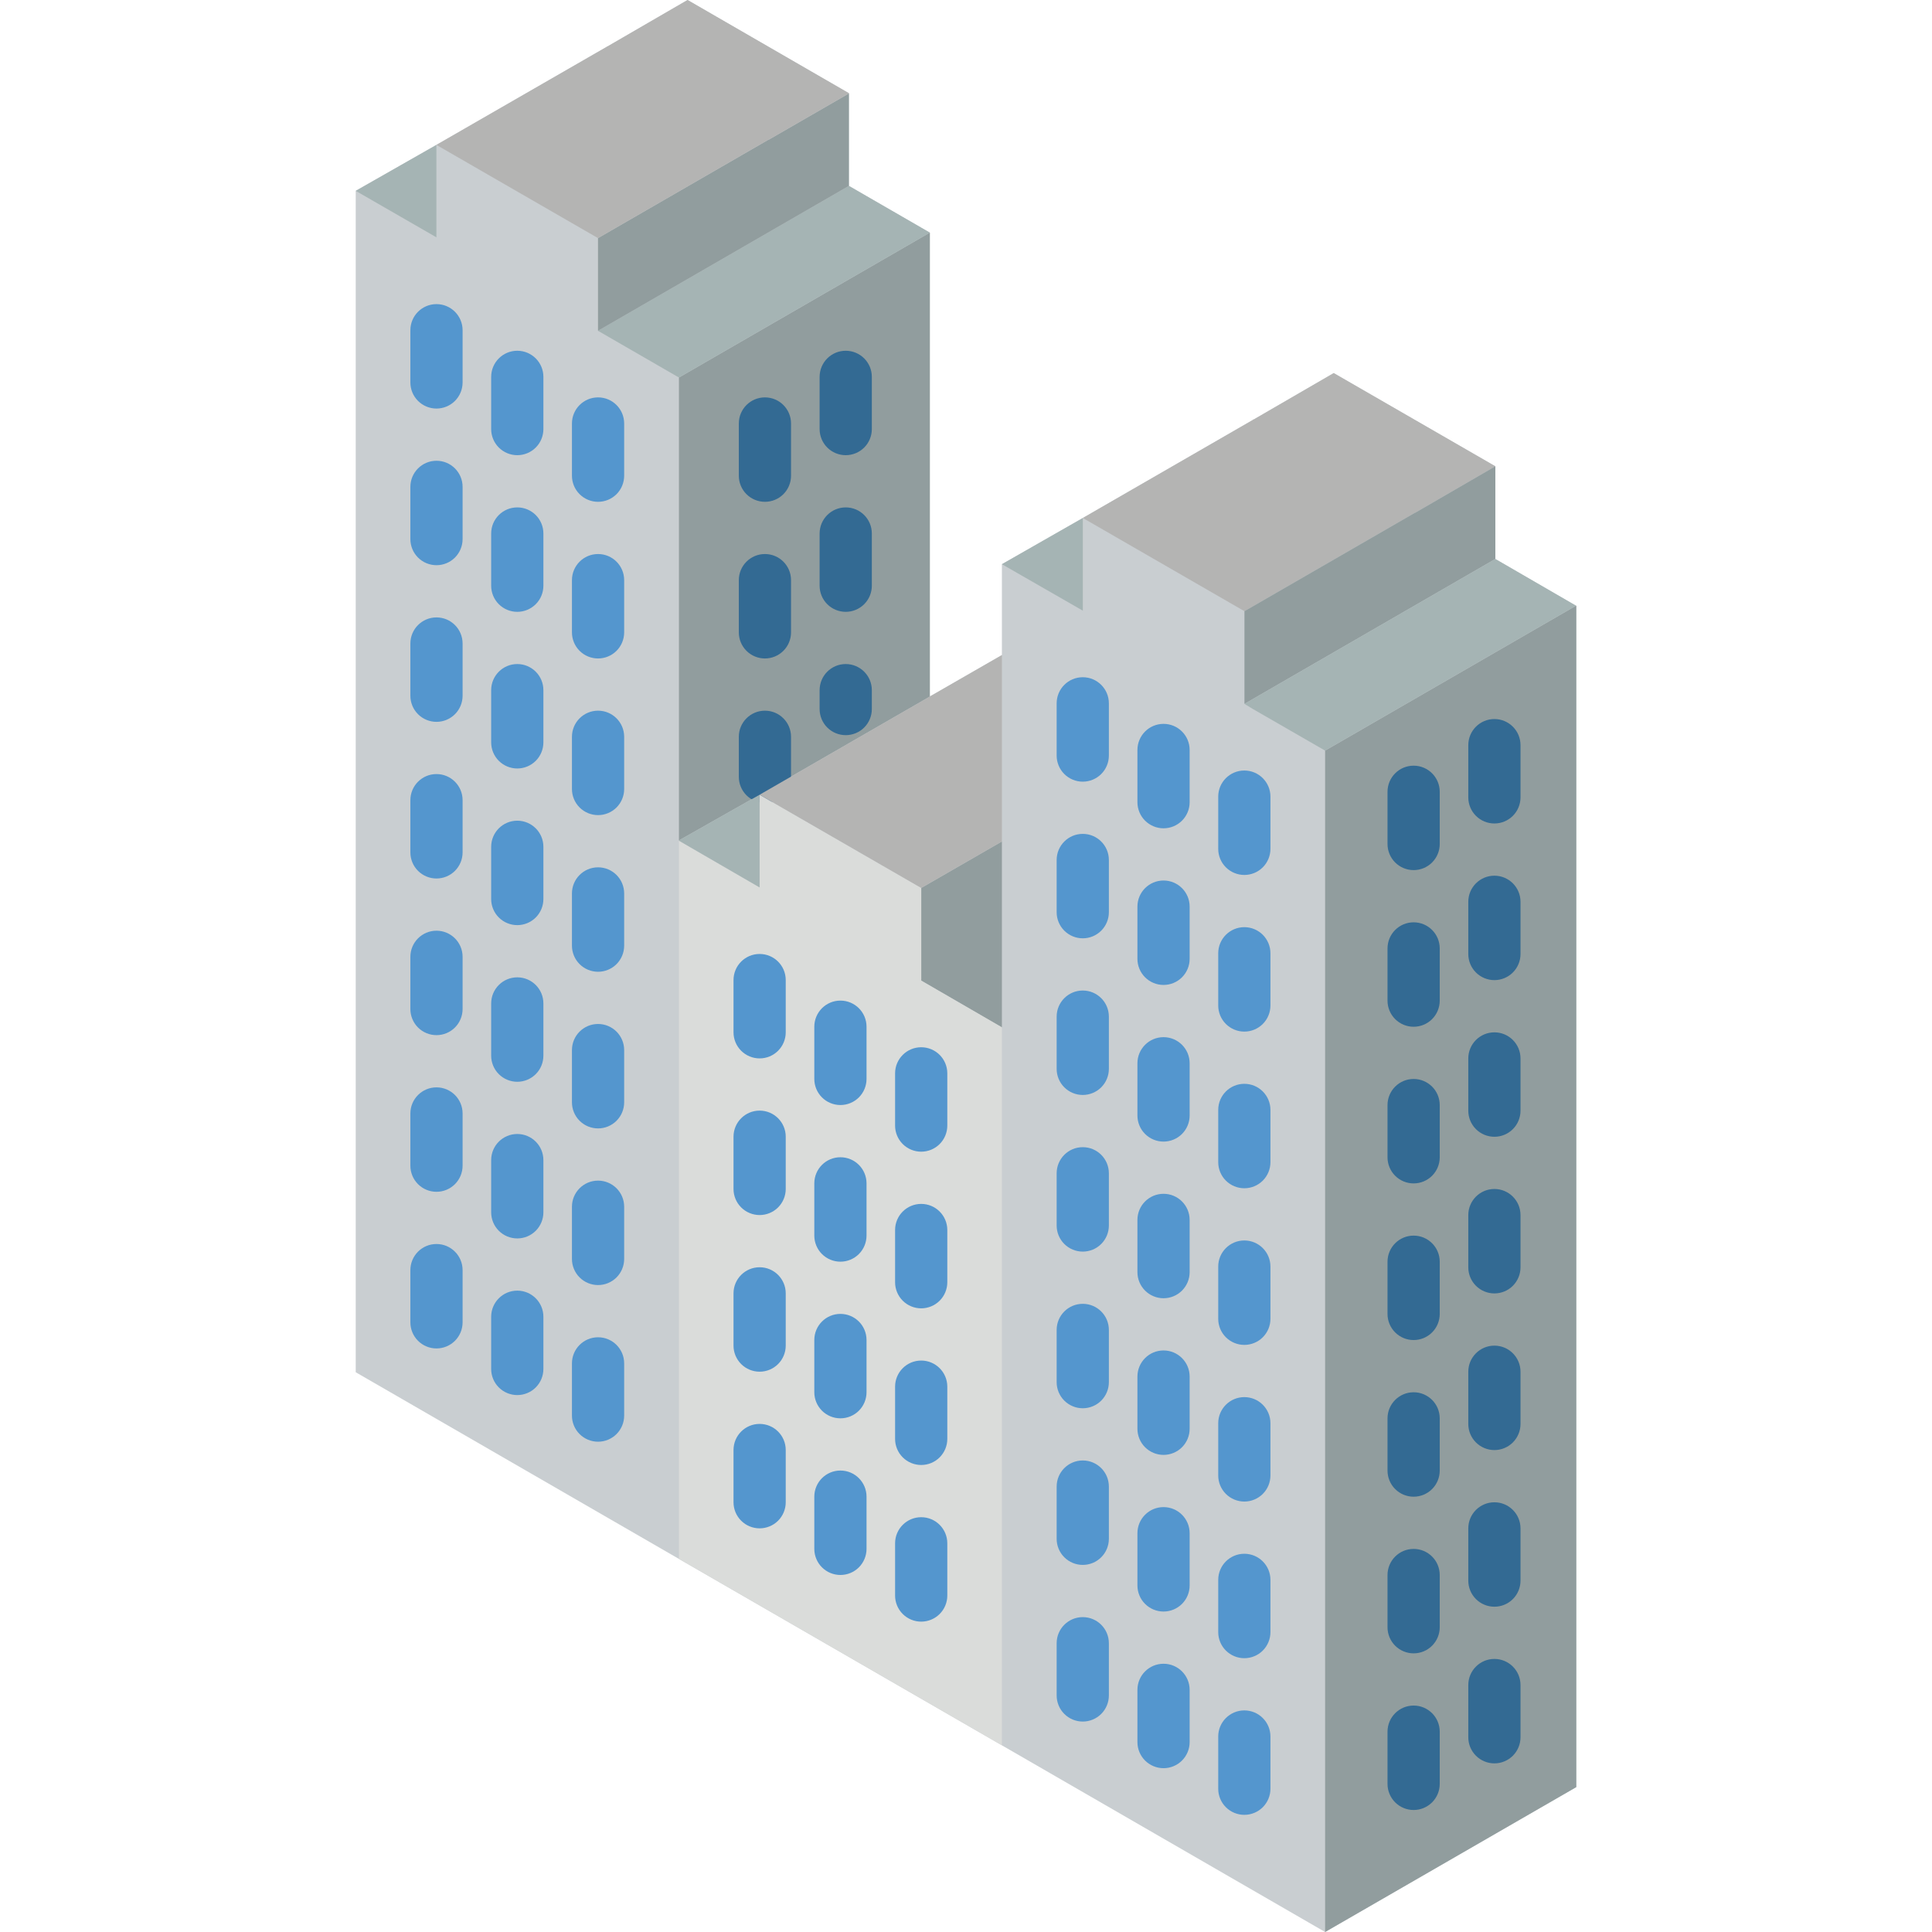 <?xml version="1.0" encoding="iso-8859-1"?>
<!-- Generator: Adobe Illustrator 19.0.0, SVG Export Plug-In . SVG Version: 6.00 Build 0)  -->
<svg version="1.1" id="Capa_1" xmlns="http://www.w3.org/2000/svg" xmlns:xlink="http://www.w3.org/1999/xlink" x="0px" y="0px"
	 viewBox="0 0 512 512" style="enable-background:new 0 0 512 512;" xml:space="preserve">
<g>
	<g>
		<polygon style="fill:#C9CED1;" points="417.73,160.519 417.73,473.6 351.17,512 265.514,462.53 179.926,413.129 94.27,363.658 
			94.27,50.577 115.65,38.4 160.83,12.385 160.83,12.316 160.969,12.316 182.21,0 224.969,24.701 224.969,49.263 246.417,61.648 
			246.417,184.597 246.556,184.458 246.625,184.458 265.514,173.596 265.514,149.518 286.962,137.271 332.074,111.256 
			332.212,111.187 353.453,98.871 396.281,123.572 396.281,148.134 417.661,160.519 		"/>
		<polygon style="fill:#C9CED1;" points="332.212,111.187 332.074,111.256 332.074,111.118 		"/>
	</g>
	<polygon style="fill:#919D9E;" points="417.73,160.519 417.73,473.6 351.17,512 351.17,198.919 417.661,160.519 	"/>
	<polyline style="fill:#DADCDA;" points="332.074,111.235 332.074,111.104 332.198,111.166 	"/>
	<polygon style="fill:#B4B4B3;" points="396.281,123.572 375.04,135.888 374.971,135.888 332.074,160.657 329.79,161.972 
		286.962,137.271 332.074,111.256 332.212,111.187 353.453,98.871 	"/>
	<polygon style="fill:#919D9E;" points="396.281,123.572 396.281,148.134 332.074,185.219 329.79,186.534 329.79,161.972 
		332.074,160.657 374.971,135.888 375.04,135.888 	"/>
	<path style="fill:#DADCDA;" d="M246.553,184.458l-0.138-0.069"/>
	<polygon style="fill:#919D9E;" points="246.417,61.648 246.417,184.597 201.306,210.612 179.926,222.72 179.926,100.048 	"/>
	<g>
		<polygon style="fill:#A5B4B4;" points="417.661,160.519 351.17,198.919 332.074,187.918 329.79,186.534 332.074,185.219 
			396.281,148.134 		"/>
		<polygon style="fill:#A5B4B4;" points="286.962,137.271 286.962,161.834 265.514,149.518 		"/>
	</g>
	<polygon style="fill:#919D9E;" points="265.514,222.997 265.514,272.259 244.134,259.875 244.134,235.312 	"/>
	<g>
		<polygon style="fill:#A5B4B4;" points="115.65,38.4 115.65,62.893 94.27,50.577 		"/>
		<polygon style="fill:#A5B4B4;" points="246.417,61.648 179.926,100.048 158.478,87.663 224.969,49.263 		"/>
	</g>
	<polygon style="fill:#919D9E;" points="224.969,24.77 224.969,49.263 158.478,87.663 158.478,63.101 203.658,37.016 
		203.728,37.016 	"/>
	<polygon style="fill:#B4B4B3;" points="224.969,24.701 224.969,24.77 203.728,37.016 203.658,37.016 158.478,63.101 115.65,38.4 
		160.83,12.385 160.83,12.316 160.969,12.316 182.21,0 	"/>
	<g>
		<path style="fill:#5496CE;" d="M329.761,480.953c-1.835,0.001-3.596-0.728-4.894-2.025c-1.298-1.298-2.026-3.058-2.025-4.894
			v-13.838c0-3.821,3.098-6.919,6.919-6.919c3.821,0,6.919,3.098,6.919,6.919v13.838c0.001,1.835-0.728,3.596-2.025,4.894
			C333.357,480.225,331.596,480.954,329.761,480.953z M329.761,439.439c-1.835,0.001-3.596-0.728-4.894-2.025
			c-1.298-1.298-2.026-3.058-2.025-4.894v-13.838c0-3.821,3.098-6.919,6.919-6.919c3.821,0,6.919,3.098,6.919,6.919v13.838
			c0.001,1.835-0.728,3.596-2.025,4.894C333.357,438.712,331.596,439.44,329.761,439.439z M329.761,397.926
			c-1.835,0.001-3.596-0.728-4.894-2.025c-1.298-1.298-2.026-3.058-2.025-4.894v-13.838c0-3.821,3.098-6.919,6.919-6.919
			c3.821,0,6.919,3.098,6.919,6.919v13.838c0.001,1.835-0.728,3.596-2.025,4.894C333.357,397.198,331.596,397.927,329.761,397.926z
			 M329.761,356.412c-1.835,0.001-3.596-0.728-4.894-2.025c-1.298-1.298-2.026-3.058-2.025-4.894v-13.838
			c0-3.821,3.098-6.919,6.919-6.919c3.821,0,6.919,3.098,6.919,6.919v13.838c0.001,1.835-0.728,3.596-2.025,4.894
			C333.357,355.685,331.596,356.413,329.761,356.412z M329.761,314.899c-1.835,0.001-3.596-0.728-4.894-2.025
			c-1.298-1.298-2.026-3.058-2.025-4.894v-13.838c0-3.821,3.098-6.919,6.919-6.919c3.821,0,6.919,3.098,6.919,6.919v13.838
			c0.001,1.835-0.728,3.596-2.025,4.894C333.357,314.171,331.596,314.9,329.761,314.899z M329.761,273.385
			c-1.835,0.001-3.596-0.728-4.894-2.025c-1.298-1.298-2.026-3.058-2.025-4.894v-13.838c0-3.821,3.098-6.919,6.919-6.919
			c3.821,0,6.919,3.098,6.919,6.919v13.838c0.001,1.835-0.728,3.596-2.025,4.894S331.596,273.386,329.761,273.385z M329.761,231.872
			c-1.835,0.001-3.596-0.728-4.894-2.025c-1.298-1.298-2.026-3.058-2.025-4.894v-13.838c0-3.821,3.098-6.919,6.919-6.919
			c3.821,0,6.919,3.098,6.919,6.919v13.838c0.001,1.835-0.728,3.596-2.025,4.894S331.596,231.873,329.761,231.872z"/>
		<path style="fill:#5496CE;" d="M308.349,468.588c-1.835,0.001-3.596-0.728-4.894-2.025c-1.298-1.298-2.026-3.058-2.025-4.894
			v-13.838c0-3.821,3.098-6.919,6.919-6.919c3.821,0,6.919,3.098,6.919,6.919v13.838c0.001,1.835-0.728,3.596-2.025,4.894
			C311.944,467.86,310.184,468.589,308.349,468.588z M308.349,427.074c-1.835,0.001-3.596-0.728-4.894-2.025
			c-1.298-1.298-2.026-3.058-2.025-4.894v-13.838c0-3.821,3.098-6.919,6.919-6.919c3.821,0,6.919,3.098,6.919,6.919v13.838
			c0.001,1.835-0.728,3.596-2.025,4.894C311.944,426.347,310.184,427.075,308.349,427.074z M308.349,385.561
			c-1.835,0.001-3.596-0.728-4.894-2.025c-1.298-1.298-2.026-3.058-2.025-4.894v-13.838c0-3.821,3.098-6.919,6.919-6.919
			c3.821,0,6.919,3.098,6.919,6.919v13.838c0.001,1.835-0.728,3.596-2.025,4.894C311.944,384.833,310.184,385.562,308.349,385.561z
			 M308.349,344.047c-1.835,0.001-3.596-0.728-4.894-2.025c-1.298-1.298-2.026-3.058-2.025-4.894v-13.838
			c0-3.821,3.098-6.919,6.919-6.919c3.821,0,6.919,3.098,6.919,6.919v13.838c0.001,1.835-0.728,3.596-2.025,4.894
			C311.944,343.32,310.184,344.048,308.349,344.047z M308.349,302.534c-1.835,0.001-3.596-0.728-4.894-2.025
			c-1.298-1.298-2.026-3.058-2.025-4.894v-13.838c0-3.821,3.098-6.919,6.919-6.919c3.821,0,6.919,3.098,6.919,6.919v13.838
			c0.001,1.835-0.728,3.596-2.025,4.894C311.944,301.806,310.184,302.535,308.349,302.534z M308.349,261.02
			c-1.835,0.001-3.596-0.728-4.894-2.025c-1.298-1.298-2.026-3.058-2.025-4.894v-13.838c0-3.821,3.098-6.919,6.919-6.919
			c3.821,0,6.919,3.098,6.919,6.919v13.838c0.001,1.835-0.728,3.596-2.025,4.894C311.944,260.293,310.184,261.021,308.349,261.02z
			 M308.349,219.507c-1.835,0.001-3.596-0.728-4.894-2.025c-1.298-1.298-2.026-3.058-2.025-4.894V198.75
			c0-3.821,3.098-6.919,6.919-6.919c3.821,0,6.919,3.098,6.919,6.919v13.838c0.001,1.835-0.728,3.596-2.025,4.894
			C311.944,218.779,310.184,219.508,308.349,219.507z"/>
		<path style="fill:#5496CE;" d="M286.943,456.23c-1.835,0.001-3.596-0.728-4.894-2.025c-1.298-1.298-2.026-3.058-2.025-4.894
			v-13.838c0-3.821,3.098-6.919,6.919-6.919s6.919,3.098,6.919,6.919v13.838c0.001,1.835-0.728,3.596-2.025,4.894
			C290.539,455.502,288.779,456.231,286.943,456.23z M286.943,414.716c-1.835,0.001-3.596-0.728-4.894-2.025
			c-1.298-1.298-2.026-3.058-2.025-4.894v-13.838c0-3.821,3.098-6.919,6.919-6.919s6.919,3.098,6.919,6.919v13.838
			c0.001,1.835-0.728,3.596-2.025,4.894C290.539,413.989,288.779,414.717,286.943,414.716z M286.943,373.203
			c-1.835,0.001-3.596-0.728-4.894-2.025c-1.298-1.298-2.026-3.058-2.025-4.894v-13.838c0-3.821,3.098-6.919,6.919-6.919
			s6.919,3.098,6.919,6.919v13.838c0.001,1.835-0.728,3.596-2.025,4.894C290.539,372.475,288.779,373.204,286.943,373.203z
			 M286.943,331.689c-1.835,0.001-3.596-0.728-4.894-2.025c-1.298-1.298-2.026-3.058-2.025-4.894v-13.838
			c0-3.821,3.098-6.919,6.919-6.919s6.919,3.098,6.919,6.919v13.838c0.001,1.835-0.728,3.596-2.025,4.894
			C290.539,330.962,288.779,331.69,286.943,331.689z M286.943,290.176c-1.835,0.001-3.596-0.728-4.894-2.025
			c-1.298-1.298-2.026-3.058-2.025-4.894v-13.838c0-3.821,3.098-6.919,6.919-6.919s6.919,3.098,6.919,6.919v13.838
			c0.001,1.835-0.728,3.596-2.025,4.894C290.539,289.448,288.779,290.177,286.943,290.176z M286.943,248.662
			c-1.835,0.001-3.596-0.728-4.894-2.025c-1.298-1.298-2.026-3.058-2.025-4.894v-13.838c0-3.821,3.098-6.919,6.919-6.919
			s6.919,3.098,6.919,6.919v13.838c0.001,1.835-0.728,3.596-2.025,4.894C290.539,247.935,288.779,248.663,286.943,248.662z
			 M286.943,207.149c-1.835,0.001-3.596-0.728-4.894-2.025c-1.298-1.298-2.026-3.058-2.025-4.894v-13.838
			c0-3.821,3.098-6.919,6.919-6.919s6.919,3.098,6.919,6.919v13.838c0.001,1.835-0.728,3.596-2.025,4.894
			C290.539,206.421,288.779,207.15,286.943,207.149z"/>
		<path style="fill:#5496CE;" d="M158.491,382.068c-1.835,0.001-3.596-0.728-4.894-2.025c-1.298-1.298-2.026-3.058-2.025-4.894
			v-13.838c0-3.821,3.098-6.919,6.919-6.919s6.919,3.098,6.919,6.919v13.838c0.001,1.835-0.728,3.596-2.025,4.894
			C162.086,381.34,160.326,382.069,158.491,382.068z M158.491,340.554c-1.835,0.001-3.596-0.728-4.894-2.025
			c-1.298-1.298-2.026-3.058-2.025-4.894v-13.838c0-3.821,3.098-6.919,6.919-6.919s6.919,3.098,6.919,6.919v13.838
			c0.001,1.835-0.728,3.596-2.025,4.894C162.086,339.827,160.326,340.555,158.491,340.554z M158.491,299.041
			c-1.835,0.001-3.596-0.728-4.894-2.025c-1.298-1.298-2.026-3.058-2.025-4.894v-13.838c0-3.821,3.098-6.919,6.919-6.919
			s6.919,3.098,6.919,6.919v13.838c0.001,1.835-0.728,3.596-2.025,4.894C162.086,298.313,160.326,299.042,158.491,299.041z
			 M158.491,257.527c-1.835,0.001-3.596-0.728-4.894-2.025c-1.298-1.298-2.026-3.058-2.025-4.894V236.77
			c0-3.821,3.098-6.919,6.919-6.919s6.919,3.098,6.919,6.919v13.838c0.001,1.835-0.728,3.596-2.025,4.894
			C162.086,256.799,160.326,257.528,158.491,257.527z M158.491,216.013c-1.835,0.001-3.596-0.728-4.894-2.025
			c-1.298-1.298-2.026-3.058-2.025-4.894v-13.838c0-3.821,3.098-6.919,6.919-6.919s6.919,3.098,6.919,6.919v13.838
			c0.001,1.835-0.728,3.596-2.025,4.894C162.086,215.286,160.326,216.015,158.491,216.013z M158.491,174.5
			c-1.835,0.001-3.596-0.728-4.894-2.025c-1.298-1.298-2.026-3.058-2.025-4.894v-13.838c0-3.821,3.098-6.919,6.919-6.919
			s6.919,3.098,6.919,6.919v13.838c0.001,1.835-0.728,3.596-2.025,4.894C162.086,173.772,160.326,174.501,158.491,174.5z
			 M158.491,132.986c-1.835,0.001-3.596-0.728-4.894-2.025c-1.298-1.298-2.026-3.058-2.025-4.894V112.23
			c0-3.821,3.098-6.919,6.919-6.919s6.919,3.098,6.919,6.919v13.838c0.001,1.835-0.728,3.596-2.025,4.894
			C162.086,132.259,160.326,132.988,158.491,132.986z"/>
		<path style="fill:#5496CE;" d="M137.085,369.709c-1.835,0.001-3.596-0.728-4.894-2.025c-1.298-1.298-2.026-3.058-2.025-4.894
			v-13.838c0-3.821,3.098-6.919,6.919-6.919s6.919,3.098,6.919,6.919v13.838c0.001,1.835-0.728,3.596-2.025,4.894
			C140.681,368.982,138.921,369.711,137.085,369.709z M137.085,328.196c-1.835,0.001-3.596-0.728-4.894-2.025
			c-1.298-1.298-2.026-3.058-2.025-4.894v-13.838c0-3.821,3.098-6.919,6.919-6.919s6.919,3.098,6.919,6.919v13.838
			c0.001,1.835-0.728,3.596-2.025,4.894C140.681,327.468,138.921,328.197,137.085,328.196z M137.085,286.682
			c-1.835,0.001-3.596-0.728-4.894-2.025c-1.298-1.298-2.026-3.058-2.025-4.894v-13.838c0-3.821,3.098-6.919,6.919-6.919
			s6.919,3.098,6.919,6.919v13.838c0.001,1.835-0.728,3.596-2.025,4.894C140.681,285.955,138.921,286.684,137.085,286.682z
			 M137.085,245.169c-1.835,0.001-3.596-0.728-4.894-2.025c-1.298-1.298-2.026-3.058-2.025-4.894v-13.838
			c0-3.821,3.098-6.919,6.919-6.919s6.919,3.098,6.919,6.919v13.838c0.001,1.835-0.728,3.596-2.025,4.894
			C140.681,244.441,138.921,245.17,137.085,245.169z M137.085,203.655c-1.835,0.001-3.596-0.728-4.894-2.025
			c-1.298-1.298-2.026-3.058-2.025-4.894v-13.838c0-3.821,3.098-6.919,6.919-6.919s6.919,3.098,6.919,6.919v13.838
			c0.001,1.835-0.728,3.596-2.025,4.894C140.681,202.928,138.921,203.656,137.085,203.655z M137.085,162.142
			c-1.835,0.001-3.596-0.728-4.894-2.025s-2.026-3.058-2.025-4.894v-13.838c0-3.821,3.098-6.919,6.919-6.919
			s6.919,3.098,6.919,6.919v13.838c0.001,1.835-0.728,3.596-2.025,4.894C140.681,161.414,138.921,162.143,137.085,162.142z
			 M137.085,120.628c-1.835,0.001-3.596-0.728-4.894-2.025c-1.298-1.298-2.026-3.058-2.025-4.894V99.872
			c0-3.821,3.098-6.919,6.919-6.919s6.919,3.098,6.919,6.919v13.838c0.001,1.835-0.728,3.596-2.025,4.894
			C140.681,119.901,138.921,120.629,137.085,120.628z"/>
		<path style="fill:#5496CE;" d="M115.673,357.351c-1.835,0.001-3.596-0.728-4.894-2.025c-1.298-1.298-2.026-3.058-2.025-4.894
			v-13.838c0-3.821,3.098-6.919,6.919-6.919c3.821,0,6.919,3.098,6.919,6.919v13.838c0.001,1.835-0.728,3.596-2.025,4.894
			C119.269,356.624,117.508,357.352,115.673,357.351z M115.673,315.838c-1.835,0.001-3.596-0.728-4.894-2.025
			c-1.298-1.298-2.026-3.058-2.025-4.894v-13.838c0-3.821,3.098-6.919,6.919-6.919c3.821,0,6.919,3.098,6.919,6.919v13.838
			c0.001,1.835-0.728,3.596-2.025,4.894C119.269,315.11,117.508,315.839,115.673,315.838z M115.673,274.324
			c-1.835,0.001-3.596-0.728-4.894-2.025c-1.298-1.298-2.026-3.058-2.025-4.894v-13.838c0-3.821,3.098-6.919,6.919-6.919
			c3.821,0,6.919,3.098,6.919,6.919v13.838c0.001,1.835-0.728,3.596-2.025,4.894C119.269,273.597,117.508,274.325,115.673,274.324z
			 M115.673,232.811c-1.835,0.001-3.596-0.728-4.894-2.025c-1.298-1.298-2.026-3.058-2.025-4.894v-13.838
			c0-3.821,3.098-6.919,6.919-6.919c3.821,0,6.919,3.098,6.919,6.919v13.838c0.001,1.835-0.728,3.596-2.025,4.894
			C119.269,232.083,117.508,232.812,115.673,232.811z M115.673,191.297c-1.835,0.001-3.596-0.728-4.894-2.025
			c-1.298-1.298-2.026-3.058-2.025-4.894v-13.838c0-3.821,3.098-6.919,6.919-6.919c3.821,0,6.919,3.098,6.919,6.919v13.838
			c0.001,1.835-0.728,3.596-2.025,4.894C119.269,190.57,117.508,191.298,115.673,191.297z M115.673,149.784
			c-1.835,0.001-3.596-0.728-4.894-2.025c-1.298-1.298-2.026-3.058-2.025-4.894v-13.838c0-3.821,3.098-6.919,6.919-6.919
			c3.821,0,6.919,3.098,6.919,6.919v13.838c0.001,1.835-0.728,3.596-2.025,4.894C119.269,149.056,117.508,149.785,115.673,149.784z
			 M115.673,108.27c-1.835,0.001-3.596-0.728-4.894-2.025c-1.298-1.298-2.026-3.058-2.025-4.894V87.514
			c0-3.821,3.098-6.919,6.919-6.919c3.821,0,6.919,3.098,6.919,6.919v13.838c0.001,1.835-0.728,3.596-2.025,4.894
			C119.269,107.543,117.508,108.271,115.673,108.27z"/>
	</g>
	<g>
		<path style="fill:#336A93;" d="M374.626,479.669c-1.835,0.001-3.596-0.728-4.894-2.025c-1.298-1.298-2.026-3.058-2.025-4.894
			v-13.838c0-3.821,3.098-6.919,6.919-6.919c3.821,0,6.919,3.098,6.919,6.919v13.838c0.001,1.835-0.728,3.596-2.025,4.894
			C378.222,478.941,376.461,479.67,374.626,479.669z M374.626,438.155c-1.835,0.001-3.596-0.728-4.894-2.025
			c-1.298-1.298-2.026-3.058-2.025-4.894v-13.838c0-3.821,3.098-6.919,6.919-6.919c3.821,0,6.919,3.098,6.919,6.919v13.838
			c0.001,1.835-0.728,3.596-2.025,4.894C378.222,437.428,376.461,438.156,374.626,438.155z M374.626,396.642
			c-1.835,0.001-3.596-0.728-4.894-2.025c-1.298-1.298-2.026-3.058-2.025-4.894v-13.838c0-3.821,3.098-6.919,6.919-6.919
			c3.821,0,6.919,3.098,6.919,6.919v13.838c0.001,1.835-0.728,3.596-2.025,4.894C378.222,395.914,376.461,396.643,374.626,396.642z
			 M374.626,355.128c-1.835,0.001-3.596-0.728-4.894-2.025c-1.298-1.298-2.026-3.058-2.025-4.894v-13.838
			c0-3.821,3.098-6.919,6.919-6.919c3.821,0,6.919,3.098,6.919,6.919v13.838c0.001,1.835-0.728,3.596-2.025,4.894
			C378.222,354.401,376.461,355.129,374.626,355.128z M374.626,313.615c-1.835,0.001-3.596-0.728-4.894-2.025
			c-1.298-1.298-2.026-3.058-2.025-4.894v-13.838c0-3.821,3.098-6.919,6.919-6.919c3.821,0,6.919,3.098,6.919,6.919v13.838
			c0.001,1.835-0.728,3.596-2.025,4.894C378.222,312.887,376.461,313.616,374.626,313.615z M374.626,272.101
			c-1.835,0.001-3.596-0.728-4.894-2.025c-1.298-1.298-2.026-3.058-2.025-4.894v-13.838c0-3.821,3.098-6.919,6.919-6.919
			c3.821,0,6.919,3.098,6.919,6.919v13.838c0.001,1.835-0.728,3.596-2.025,4.894S376.461,272.102,374.626,272.101z M374.626,230.588
			c-1.835,0.001-3.596-0.728-4.894-2.025c-1.298-1.298-2.026-3.058-2.025-4.894v-13.838c0-3.821,3.098-6.919,6.919-6.919
			c3.821,0,6.919,3.098,6.919,6.919v13.838c0.001,1.835-0.728,3.596-2.025,4.894C378.222,229.86,376.461,230.589,374.626,230.588z"
			/>
		<path style="fill:#336A93;" d="M396.031,467.311c-1.835,0.001-3.596-0.728-4.894-2.025c-1.298-1.298-2.026-3.058-2.025-4.894
			v-13.838c0-3.821,3.098-6.919,6.919-6.919c3.821,0,6.919,3.098,6.919,6.919v13.838c0.001,1.835-0.728,3.596-2.025,4.894
			C399.627,466.583,397.867,467.312,396.031,467.311z M396.031,425.797c-1.835,0.001-3.596-0.728-4.894-2.025
			c-1.298-1.298-2.026-3.058-2.025-4.894V405.04c0-3.821,3.098-6.919,6.919-6.919c3.821,0,6.919,3.098,6.919,6.919v13.838
			c0.001,1.835-0.728,3.596-2.025,4.894C399.627,425.07,397.867,425.798,396.031,425.797z M396.031,384.284
			c-1.835,0.001-3.596-0.728-4.894-2.025c-1.298-1.298-2.026-3.058-2.025-4.894v-13.838c0-3.821,3.098-6.919,6.919-6.919
			c3.821,0,6.919,3.098,6.919,6.919v13.838c0.001,1.835-0.728,3.596-2.025,4.894C399.627,383.556,397.867,384.285,396.031,384.284z
			 M396.031,342.77c-1.835,0.001-3.596-0.728-4.894-2.025c-1.298-1.298-2.026-3.058-2.025-4.894v-13.838
			c0-3.821,3.098-6.919,6.919-6.919c3.821,0,6.919,3.098,6.919,6.919v13.838c0.001,1.835-0.728,3.596-2.025,4.894
			C399.627,342.043,397.867,342.771,396.031,342.77z M396.031,301.257c-1.835,0.001-3.596-0.728-4.894-2.025
			c-1.298-1.298-2.026-3.058-2.025-4.894V280.5c0-3.821,3.098-6.919,6.919-6.919c3.821,0,6.919,3.098,6.919,6.919v13.838
			c0.001,1.835-0.728,3.596-2.025,4.894C399.627,300.529,397.867,301.258,396.031,301.257z M396.031,259.743
			c-1.835,0.001-3.596-0.728-4.894-2.025c-1.298-1.298-2.026-3.058-2.025-4.894v-13.838c0-3.821,3.098-6.919,6.919-6.919
			c3.821,0,6.919,3.098,6.919,6.919v13.838c0.001,1.835-0.728,3.596-2.025,4.894C399.627,259.016,397.867,259.744,396.031,259.743z
			 M396.031,218.23c-1.835,0.001-3.596-0.728-4.894-2.025c-1.298-1.298-2.026-3.058-2.025-4.894v-13.838
			c0-3.821,3.098-6.919,6.919-6.919c3.821,0,6.919,3.098,6.919,6.919v13.838c0.001,1.835-0.728,3.596-2.025,4.894
			C399.627,217.502,397.867,218.231,396.031,218.23z"/>
		<path style="fill:#336A93;" d="M202.714,212.784c-1.835,0.001-3.596-0.728-4.894-2.025c-1.298-1.298-2.026-3.058-2.025-4.894
			v-10.608c0-3.821,3.098-6.919,6.919-6.919s6.919,3.098,6.919,6.919v10.608c0.001,1.835-0.728,3.596-2.025,4.894
			S204.549,212.785,202.714,212.784z M202.714,174.5c-1.835,0.001-3.596-0.728-4.894-2.025c-1.298-1.298-2.026-3.058-2.025-4.894
			v-13.838c0-3.821,3.098-6.919,6.919-6.919s6.919,3.098,6.919,6.919v13.838c0.001,1.835-0.728,3.596-2.025,4.894
			C206.309,173.772,204.549,174.501,202.714,174.5z M202.714,132.986c-1.835,0.001-3.596-0.728-4.894-2.025
			c-1.298-1.298-2.026-3.058-2.025-4.894V112.23c0-3.821,3.098-6.919,6.919-6.919s6.919,3.098,6.919,6.919v13.838
			c0.001,1.835-0.728,3.596-2.025,4.894C206.309,132.259,204.549,132.988,202.714,132.986z"/>
		<path style="fill:#336A93;" d="M224.126,194.824c-1.835,0.001-3.596-0.728-4.894-2.025c-1.298-1.298-2.026-3.058-2.025-4.894
			v-5.007c0-3.821,3.098-6.919,6.919-6.919s6.919,3.098,6.919,6.919v5.007c0.001,1.835-0.728,3.596-2.025,4.894
			C227.722,194.097,225.961,194.825,224.126,194.824z M224.126,162.142c-1.835,0.001-3.596-0.728-4.894-2.025
			s-2.026-3.058-2.025-4.894v-13.838c0-3.821,3.098-6.919,6.919-6.919s6.919,3.098,6.919,6.919v13.838
			c0.001,1.835-0.728,3.596-2.025,4.894C227.722,161.414,225.961,162.143,224.126,162.142z M224.126,120.628
			c-1.835,0.001-3.596-0.728-4.894-2.025c-1.298-1.298-2.026-3.058-2.025-4.894V99.872c0-3.821,3.098-6.919,6.919-6.919
			s6.919,3.098,6.919,6.919v13.838c0.001,1.835-0.728,3.596-2.025,4.894C227.722,119.901,225.961,120.629,224.126,120.628z"/>
	</g>
	<polygon style="fill:#DADCDA;" points="244.134,259.875 244.134,235.312 201.306,210.612 201.306,235.174 179.926,222.789 
		179.926,413.129 265.514,462.53 265.514,272.259 	"/>
	<g>
		<path style="fill:#5496CE;" d="M244.126,429.75c-1.835,0.001-3.596-0.728-4.894-2.025c-1.298-1.298-2.026-3.058-2.025-4.894
			v-13.838c0-3.821,3.098-6.919,6.919-6.919c3.821,0,6.919,3.098,6.919,6.919v13.838c0.001,1.835-0.728,3.596-2.025,4.894
			C247.722,429.022,245.961,429.751,244.126,429.75z M244.126,388.236c-1.835,0.001-3.596-0.728-4.894-2.025
			c-1.298-1.298-2.026-3.058-2.025-4.894V367.48c0-3.821,3.098-6.919,6.919-6.919c3.821,0,6.919,3.098,6.919,6.919v13.838
			c0.001,1.835-0.728,3.596-2.025,4.894C247.722,387.509,245.961,388.238,244.126,388.236z M244.126,346.723
			c-1.835,0.001-3.596-0.728-4.894-2.025c-1.298-1.298-2.026-3.058-2.025-4.894v-13.838c0-3.821,3.098-6.919,6.919-6.919
			c3.821,0,6.919,3.098,6.919,6.919v13.838c0.001,1.835-0.728,3.596-2.025,4.894C247.722,345.995,245.961,346.724,244.126,346.723z
			 M244.126,305.209c-1.835,0.001-3.596-0.728-4.894-2.025c-1.298-1.298-2.026-3.058-2.025-4.894v-13.838
			c0-3.821,3.098-6.919,6.919-6.919c3.821,0,6.919,3.098,6.919,6.919v13.838c0.001,1.835-0.728,3.596-2.025,4.894
			C247.722,304.482,245.961,305.211,244.126,305.209z"/>
		<path style="fill:#5496CE;" d="M222.72,417.385c-1.835,0.001-3.596-0.728-4.894-2.025c-1.298-1.298-2.026-3.058-2.025-4.894
			v-13.838c0-3.821,3.098-6.919,6.919-6.919s6.919,3.098,6.919,6.919v13.838c0.001,1.835-0.728,3.596-2.025,4.894
			S224.556,417.386,222.72,417.385z M222.72,375.872c-1.835,0.001-3.596-0.728-4.894-2.025c-1.298-1.298-2.026-3.058-2.025-4.894
			v-13.838c0-3.821,3.098-6.919,6.919-6.919s6.919,3.098,6.919,6.919v13.838c0.001,1.835-0.728,3.596-2.025,4.894
			C226.316,375.144,224.556,375.873,222.72,375.872z M222.72,334.358c-1.835,0.001-3.596-0.728-4.894-2.025
			c-1.298-1.298-2.026-3.058-2.025-4.894v-13.838c0-3.821,3.098-6.919,6.919-6.919s6.919,3.098,6.919,6.919v13.838
			c0.001,1.835-0.728,3.596-2.025,4.894C226.316,333.631,224.556,334.359,222.72,334.358z M222.72,292.845
			c-1.835,0.001-3.596-0.728-4.894-2.025c-1.298-1.298-2.026-3.058-2.025-4.894v-13.838c0-3.821,3.098-6.919,6.919-6.919
			s6.919,3.098,6.919,6.919v13.838c0.001,1.835-0.728,3.596-2.025,4.894C226.316,292.117,224.556,292.846,222.72,292.845z"/>
		<path style="fill:#5496CE;" d="M201.308,405.027c-1.835,0.001-3.596-0.728-4.894-2.025c-1.298-1.298-2.026-3.058-2.025-4.894
			V384.27c0-3.821,3.098-6.919,6.919-6.919c3.821,0,6.919,3.098,6.919,6.919v13.838c0.001,1.835-0.728,3.596-2.025,4.894
			C204.904,404.299,203.144,405.028,201.308,405.027z M201.308,363.513c-1.835,0.001-3.596-0.728-4.894-2.025
			c-1.298-1.298-2.026-3.058-2.025-4.894v-13.838c0-3.821,3.098-6.919,6.919-6.919c3.821,0,6.919,3.098,6.919,6.919v13.838
			c0.001,1.835-0.728,3.596-2.025,4.894C204.904,362.786,203.144,363.515,201.308,363.513z M201.308,322
			c-1.835,0.001-3.596-0.728-4.894-2.025c-1.298-1.298-2.026-3.058-2.025-4.894v-13.838c0-3.821,3.098-6.919,6.919-6.919
			c3.821,0,6.919,3.098,6.919,6.919v13.838c0.001,1.835-0.728,3.596-2.025,4.894C204.904,321.272,203.144,322.001,201.308,322z
			 M201.308,280.486c-1.835,0.001-3.596-0.728-4.894-2.025c-1.298-1.298-2.026-3.058-2.025-4.894V259.73
			c0-3.821,3.098-6.919,6.919-6.919c3.821,0,6.919,3.098,6.919,6.919v13.838c0.001,1.835-0.728,3.596-2.025,4.894
			S203.144,280.488,201.308,280.486z"/>
	</g>
	<polygon style="fill:#A5B4B4;" points="201.306,210.612 201.306,235.174 179.926,222.789 179.926,222.72 	"/>
	<polygon style="fill:#B4B4B3;" points="265.514,173.596 265.514,222.997 244.134,235.312 201.306,210.612 246.417,184.597 
		246.556,184.458 246.625,184.458 	"/>
</g>
<g>
</g>
<g>
</g>
<g>
</g>
<g>
</g>
<g>
</g>
<g>
</g>
<g>
</g>
<g>
</g>
<g>
</g>
<g>
</g>
<g>
</g>
<g>
</g>
<g>
</g>
<g>
</g>
<g>
</g>
</svg>
